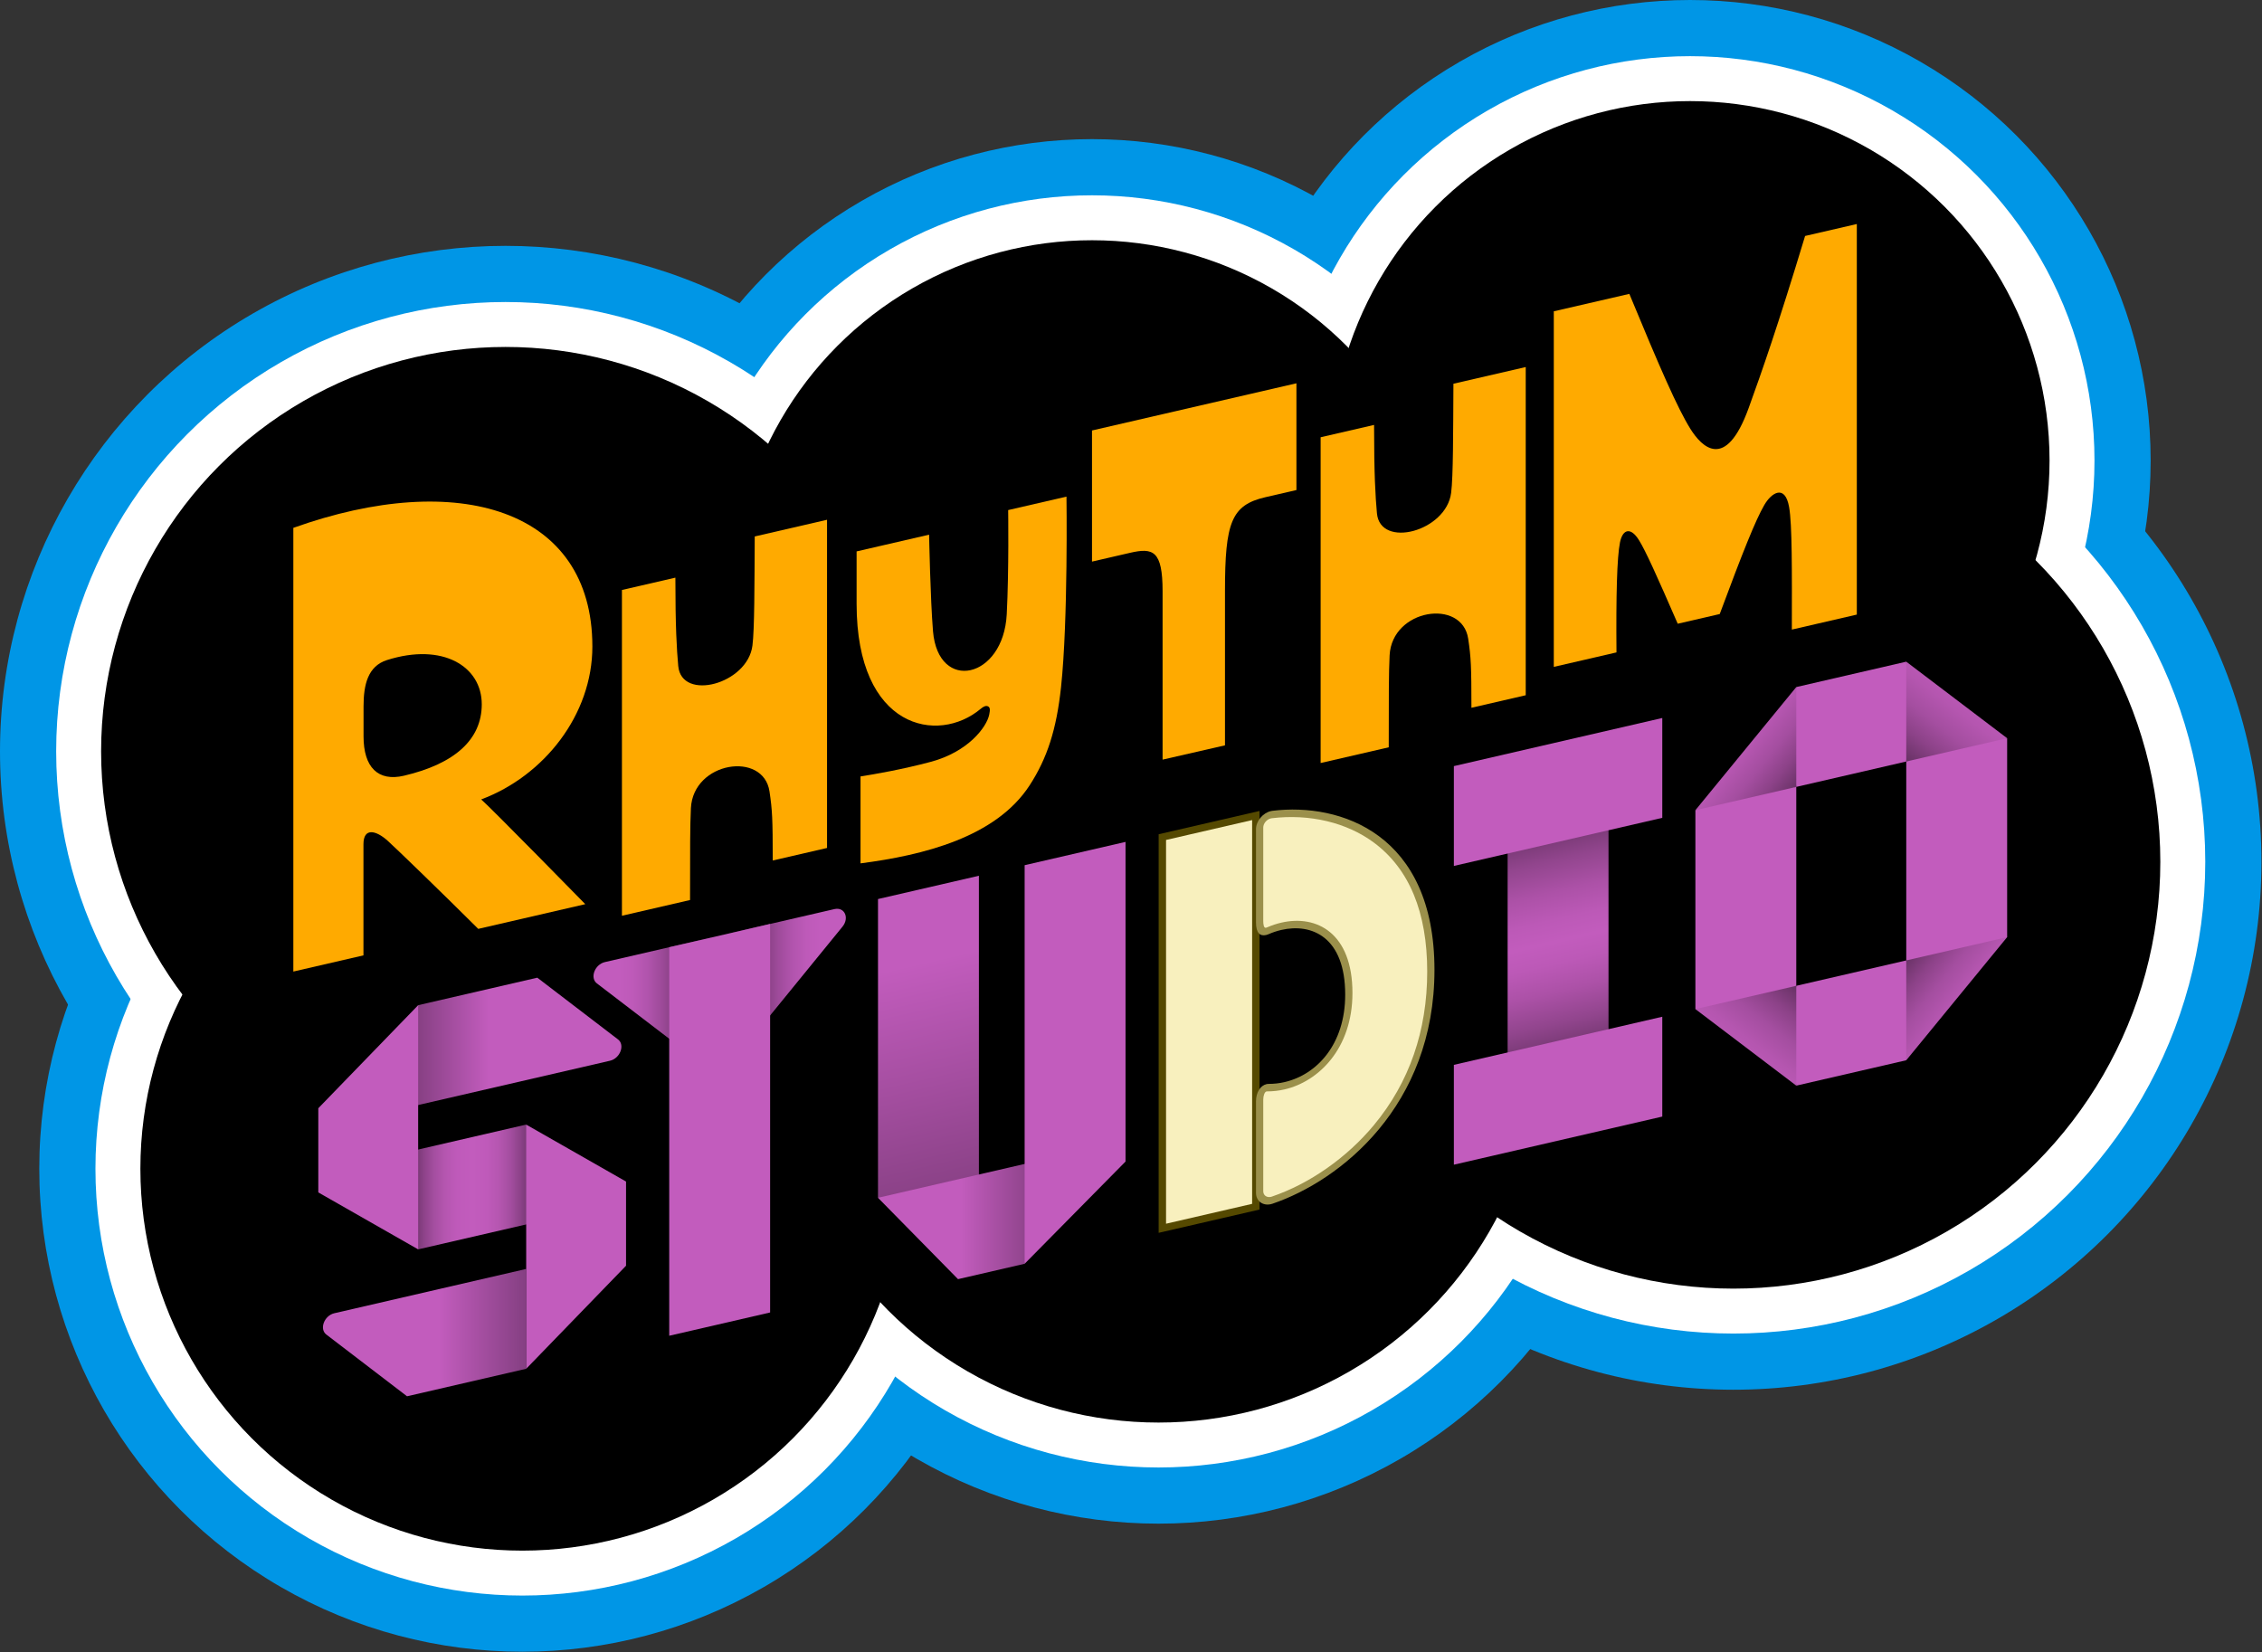 <?xml version="1.0" encoding="UTF-8" standalone="no"?>
<!-- Generator: Adobe Illustrator 27.7.0, SVG Export Plug-In . SVG Version: 6.00 Build 0)  -->

<svg
   xmlns:dc="http://purl.org/dc/elements/1.1/"
   xmlns:cc="http://creativecommons.org/ns#"
   xmlns:rdf="http://www.w3.org/1999/02/22-rdf-syntax-ns#"
   xmlns:svg="http://www.w3.org/2000/svg"
   xmlns="http://www.w3.org/2000/svg"
   xmlns:sodipodi="http://sodipodi.sourceforge.net/DTD/sodipodi-0.dtd"
   xmlns:inkscape="http://www.inkscape.org/namespaces/inkscape"
   version="1.1"
   id="Layer_1"
   x="0px"
   y="0px"
   viewBox="0 0 666.667 486.976"
   xml:space="preserve"
   sodipodi:docname="Rhythm Studio Logo.svg"
   width="666.667"
   height="486.976"
   inkscape:version="0.92.4 (5da689c313, 2019-01-14)"><rect x="0" y="0" width="666.667" height="486.976" fill="#333333" stroke="none"/><defs
   id="defs1505" /><sodipodi:namedview
   pagecolor="#ffffff"
   bordercolor="#666666"
   borderopacity="1"
   objecttolerance="10"
   gridtolerance="10"
   guidetolerance="10"
   inkscape:pageopacity="0"
   inkscape:pageshadow="2"
   inkscape:window-width="1920"
   inkscape:window-height="1057"
   id="namedview1503"
   showgrid="false"
   fit-margin-top="0"
   fit-margin-left="0"
   fit-margin-right="0"
   fit-margin-bottom="0"
   inkscape:zoom="2.4313312"
   inkscape:cx="250"
   inkscape:cy="182.61605"
   inkscape:window-x="-8"
   inkscape:window-y="-8"
   inkscape:window-maximized="1"
   inkscape:current-layer="Layer_1" />
<style
   type="text/css"
   id="style1162">
	.st0{fill:#0096E6;}
	.st1{fill:#FFFFFF;}
	.st2{fill:url(#SVGID_1_);}
	.st3{fill:url(#SVGID_00000076604671538663550450000003773199524615621015_);}
	.st4{fill:url(#SVGID_00000051355336149312245800000011074854979963444391_);}
	.st5{fill:url(#SVGID_00000066478930197250272030000009211756646080517254_);}
	.st6{fill:#C25CBD;}
	.st7{fill:url(#SVGID_00000038404483629517051510000013512710468329018500_);}
	.st8{fill:#F8F0BE;}
	.st9{fill:#554900;}
	.st10{fill:#9B904B;}
	.st11{fill:url(#SVGID_00000007395984026896540280000017348859418611122587_);}
	.st12{fill:url(#SVGID_00000165951667464752798640000012488768390288726175_);}
	.st13{fill:url(#SVGID_00000096780981630742508380000003968638017584044706_);}
	.st14{fill:url(#SVGID_00000077321280327517598690000016099607176998437506_);}
	.st15{fill:url(#SVGID_00000141456846581168210360000002152759011267379620_);}
	.st16{fill:url(#SVGID_00000135687045601442519460000006974651483755576480_);}
	.st17{fill:#FFAA00;}
</style>
<g
   id="Cloud_00000083799666631409244050000015707857231055609009_"
   transform="scale(1.333)">
	<g
   id="Light_Blue_00000160191808892990395100000006227512186535804863_">
		<circle
   class="st0"
   cx="383.258"
   cy="190.556"
   r="116.742"
   id="circle1164"
   style="fill:#0096e6" />
		<circle
   class="st0"
   cx="256.148"
   cy="230.105"
   r="106.806"
   id="circle1166"
   style="fill:#0096e6" />
		<circle
   class="st0"
   cx="115.49"
   cy="258.426"
   r="106.806"
   id="circle1168"
   style="fill:#0096e6" />
		<circle
   class="st0"
   cx="373.669"
   cy="101.839"
   r="101.839"
   id="circle1170"
   style="fill:#0096e6" />
		<circle
   class="st0"
   cx="241.44"
   cy="132.606"
   r="101.839"
   id="circle1172"
   style="fill:#0096e6" />
		<circle
   class="st0"
   cx="111.774"
   cy="166.137"
   r="111.774"
   id="circle1174"
   style="fill:#0096e6" />
	</g>
	<g
   id="White_00000173863859387743365500000013956353504390998424_">
		<circle
   class="st1"
   cx="383.258"
   cy="190.556"
   r="104.323"
   id="circle1177"
   style="fill:#ffffff" />
		<circle
   class="st1"
   cx="256.148"
   cy="230.105"
   r="94.387"
   id="circle1179"
   style="fill:#ffffff" />
		<circle
   class="st1"
   cx="115.49"
   cy="258.426"
   r="94.387"
   id="circle1181"
   style="fill:#ffffff" />
		<circle
   class="st1"
   cx="373.669"
   cy="101.839"
   r="89.419"
   id="circle1183"
   style="fill:#ffffff" />
		<circle
   class="st1"
   cx="241.44"
   cy="132.606"
   r="89.419"
   id="circle1185"
   style="fill:#ffffff" />
		<circle
   class="st1"
   cx="111.774"
   cy="166.137"
   r="99.355"
   id="circle1187"
   style="fill:#ffffff" />
	</g>
	<g
   id="Black_00000169545454085168482590000000394691436740915639_">
		<circle
   cx="383.258"
   cy="190.556"
   r="94.387"
   id="circle1190" />
		<circle
   cx="256.148"
   cy="230.105"
   r="84.452"
   id="circle1192" />
		<circle
   cx="115.49"
   cy="258.426"
   r="84.452"
   id="circle1194" />
		<circle
   cx="373.668"
   cy="101.839"
   r="79.484"
   id="circle1196" />
		<circle
   cx="241.44"
   cy="132.606"
   r="79.484"
   id="circle1198" />
		<circle
   cx="111.774"
   cy="166.137"
   r="89.419"
   id="circle1200" />
	</g>
</g>
<g
   id="Rhythm_Studio"
   transform="scale(1.333)">
	<g
   id="O">
		<g
   id="g1225">
			
				<linearGradient
   id="SVGID_1_"
   gradientUnits="userSpaceOnUse"
   x1="439.633"
   y1="172.972"
   x2="414.874"
   y2="197.73"
   gradientTransform="matrix(1,-0.231,0,1,0,74.671)">
				<stop
   offset="0"
   style="stop-color:#C25CBD"
   id="stop1204" />
				<stop
   offset="0.182"
   style="stop-color:#BF5ABA"
   id="stop1206" />
				<stop
   offset="0.328"
   style="stop-color:#B556B0"
   id="stop1208" />
				<stop
   offset="0.462"
   style="stop-color:#A44EA0"
   id="stop1210" />
				<stop
   offset="0.588"
   style="stop-color:#8C4288"
   id="stop1212" />
				<stop
   offset="0.709"
   style="stop-color:#6D346A"
   id="stop1214" />
				<stop
   offset="0.826"
   style="stop-color:#472246"
   id="stop1216" />
				<stop
   offset="0.938"
   style="stop-color:#1C0D1B"
   id="stop1218" />
				<stop
   offset="1"
   style="stop-color:#000000"
   id="stop1220" />
			</linearGradient>
			<polygon
   class="st2"
   points="443.778,163.235 432.624,169.587 421.471,168.385 417.693,158.219 421.471,146.31 "
   id="polygon1223"
   style="fill:url(#SVGID_1_)" />
		</g>
		<g
   id="g1248">
			
				<linearGradient
   id="SVGID_00000014610816445857163690000010659098012061282690_"
   gradientUnits="userSpaceOnUse"
   x1="377.279"
   y1="171.257"
   x2="404.913"
   y2="198.891"
   gradientTransform="matrix(1,-0.231,0,1,0,74.671)">
				<stop
   offset="0"
   style="stop-color:#C25CBD"
   id="stop1227" />
				<stop
   offset="0.182"
   style="stop-color:#BF5ABA"
   id="stop1229" />
				<stop
   offset="0.328"
   style="stop-color:#B556B0"
   id="stop1231" />
				<stop
   offset="0.462"
   style="stop-color:#A44EA0"
   id="stop1233" />
				<stop
   offset="0.588"
   style="stop-color:#8C4288"
   id="stop1235" />
				<stop
   offset="0.709"
   style="stop-color:#6D346A"
   id="stop1237" />
				<stop
   offset="0.826"
   style="stop-color:#472246"
   id="stop1239" />
				<stop
   offset="0.938"
   style="stop-color:#1C0D1B"
   id="stop1241" />
				<stop
   offset="1"
   style="stop-color:#000000"
   id="stop1243" />
			</linearGradient>
			<polygon
   style="fill:url(#SVGID_00000014610816445857163690000010659098012061282690_)"
   points="397.156,173.998 386.002,180.351 374.849,179.148 397.156,151.923 400.933,162.089 "
   id="polygon1246" />
		</g>
		<g
   id="g1271">
			
				<linearGradient
   id="SVGID_00000103980584122045202600000005034840530228495038_"
   gradientUnits="userSpaceOnUse"
   x1="237.07"
   y1="1327.536"
   x2="212.311"
   y2="1352.294"
   gradientTransform="matrix(-1,0.231,0,-1,616.063,1513.026)">
				<stop
   offset="0"
   style="stop-color:#C25CBD"
   id="stop1250" />
				<stop
   offset="0.182"
   style="stop-color:#BF5ABA"
   id="stop1252" />
				<stop
   offset="0.328"
   style="stop-color:#B556B0"
   id="stop1254" />
				<stop
   offset="0.462"
   style="stop-color:#A44EA0"
   id="stop1256" />
				<stop
   offset="0.588"
   style="stop-color:#8C4288"
   id="stop1258" />
				<stop
   offset="0.709"
   style="stop-color:#6D346A"
   id="stop1260" />
				<stop
   offset="0.826"
   style="stop-color:#472246"
   id="stop1262" />
				<stop
   offset="0.938"
   style="stop-color:#1C0D1B"
   id="stop1264" />
				<stop
   offset="1"
   style="stop-color:#000000"
   id="stop1266" />
			</linearGradient>
			<polygon
   style="fill:url(#SVGID_00000103980584122045202600000005034840530228495038_)"
   points="374.849,223.133 386.002,216.78 397.156,217.983 400.94,228.147 397.156,240.058 "
   id="polygon1269" />
		</g>
		<g
   id="g1294">
			
				<linearGradient
   id="SVGID_00000133491530893563042580000013647629776979948165_"
   gradientUnits="userSpaceOnUse"
   x1="174.715"
   y1="1325.821"
   x2="202.35"
   y2="1353.455"
   gradientTransform="matrix(-1,0.231,0,-1,616.063,1513.026)">
				<stop
   offset="0"
   style="stop-color:#C25CBD"
   id="stop1273" />
				<stop
   offset="0.182"
   style="stop-color:#BF5ABA"
   id="stop1275" />
				<stop
   offset="0.328"
   style="stop-color:#B556B0"
   id="stop1277" />
				<stop
   offset="0.462"
   style="stop-color:#A44EA0"
   id="stop1279" />
				<stop
   offset="0.588"
   style="stop-color:#8C4288"
   id="stop1281" />
				<stop
   offset="0.709"
   style="stop-color:#6D346A"
   id="stop1283" />
				<stop
   offset="0.826"
   style="stop-color:#472246"
   id="stop1285" />
				<stop
   offset="0.938"
   style="stop-color:#1C0D1B"
   id="stop1287" />
				<stop
   offset="1"
   style="stop-color:#000000"
   id="stop1289" />
			</linearGradient>
			<polygon
   style="fill:url(#SVGID_00000133491530893563042580000013647629776979948165_)"
   points="421.471,212.369 432.624,206.017 443.778,207.219 421.471,234.444 417.699,224.277 "
   id="polygon1292" />
		</g>
		<g
   id="g1298">
			<polygon
   class="st6"
   points="421.471,212.369 421.471,234.444 397.156,240.058 397.156,217.983 "
   id="polygon1296"
   style="fill:#c25cbd" />
		</g>
		<g
   id="g1302">
			<polygon
   class="st6"
   points="421.471,146.31 421.471,168.385 397.156,173.998 397.156,151.923 "
   id="polygon1300"
   style="fill:#c25cbd" />
		</g>
		<g
   id="g1306">
			<polygon
   class="st6"
   points="397.156,173.998 397.156,217.983 374.849,223.133 374.849,179.148 "
   id="polygon1304"
   style="fill:#c25cbd" />
		</g>
		<g
   id="g1310">
			<polygon
   class="st6"
   points="443.778,163.235 443.778,207.219 421.471,212.369 421.471,168.385 "
   id="polygon1308"
   style="fill:#c25cbd" />
		</g>
	</g>
	<g
   id="I">
		<g
   id="g1342">
			
				<linearGradient
   id="SVGID_00000029005750986620756700000017486178873932224913_"
   gradientUnits="userSpaceOnUse"
   x1="344.488"
   y1="255.716"
   x2="344.488"
   y2="170.305"
   gradientTransform="matrix(1,-0.231,0,1,0,74.671)">
				<stop
   offset="0"
   style="stop-color:#000000"
   id="stop1313" />
				<stop
   offset="0.1"
   style="stop-color:#3A1C39"
   id="stop1315" />
				<stop
   offset="0.196"
   style="stop-color:#6B3368"
   id="stop1317" />
				<stop
   offset="0.287"
   style="stop-color:#91458D"
   id="stop1319" />
				<stop
   offset="0.37"
   style="stop-color:#AC51A7"
   id="stop1321" />
				<stop
   offset="0.444"
   style="stop-color:#BC59B7"
   id="stop1323" />
				<stop
   offset="0.5"
   style="stop-color:#C25CBD"
   id="stop1325" />
				<stop
   offset="0.556"
   style="stop-color:#BC59B7"
   id="stop1327" />
				<stop
   offset="0.63"
   style="stop-color:#AC51A7"
   id="stop1329" />
				<stop
   offset="0.713"
   style="stop-color:#91458D"
   id="stop1331" />
				<stop
   offset="0.804"
   style="stop-color:#6B3368"
   id="stop1333" />
				<stop
   offset="0.9"
   style="stop-color:#3A1C39"
   id="stop1335" />
				<stop
   offset="1"
   style="stop-color:#000000"
   id="stop1337" />
			</linearGradient>
			<polygon
   style="fill:url(#SVGID_00000029005750986620756700000017486178873932224913_)"
   points="355.641,162.87 355.641,248.28 333.334,253.43 333.334,168.02 "
   id="polygon1340" />
		</g>
		<g
   id="g1346">
			<polygon
   class="st6"
   points="367.528,158.763 367.528,180.838 321.448,191.477 321.448,169.402 "
   id="polygon1344"
   style="fill:#c25cbd" />
		</g>
		<g
   id="g1350">
			<polygon
   class="st6"
   points="367.528,224.823 367.528,246.898 321.448,257.537 321.448,235.461 "
   id="polygon1348"
   style="fill:#c25cbd" />
		</g>
	</g>
	<g
   id="D_00000164484828066842090300000006033344786983384487_">
		<g
   id="g1357">
			<polygon
   class="st8"
   points="277.7,180.395 277.7,266.743 256.956,271.533 256.956,185.184 "
   id="polygon1353"
   style="fill:#f8f0be" />
			<path
   class="st9"
   d="m 276.844,181.337 v 84.859 l -19.032,4.394 v -84.859 l 19.032,-4.394 m 1.638,-2.016 -22.307,5.15 v 88.135 l 22.307,-5.15 z"
   id="path1355"
   inkscape:connector-curvature="0"
   style="fill:#554900" />
		</g>
		<g
   id="g1363">
			<path
   class="st8"
   d="m 281.022,179.942 c -1.805,0.417 -2.253,1.375 -2.253,3.173 v 20.638 c 0,2.683 0.992,2.299 2.609,1.597 7.212,-3.132 16.845,0.678 16.845,15.247 0,12.78 -9.492,19.911 -17.941,19.905 -1.599,-0.001 -1.513,0.582 -1.513,2.774 v 20.254 c 0,1.798 0.494,2.405 2.299,1.988 0.122,-0.028 0.246,-0.064 0.371,-0.106 14.969,-5.101 34.717,-20.606 34.717,-50.721 0,-30.115 -19.793,-36.625 -34.762,-34.814 -0.125,0.015 -0.249,0.037 -0.371,0.065 z"
   id="path1359"
   inkscape:connector-curvature="0"
   style="fill:#f8f0be" />
			<path
   class="st10"
   d="m 281.004,180.962 v 0 c 0.065,-0.015 0.13,-0.026 0.197,-0.035 8.368,-1.012 16.592,0.952 22.565,5.39 7.823,5.812 11.789,15.405 11.789,28.513 0,13.107 -3.966,24.532 -11.789,33.956 -5.972,7.195 -14.197,12.957 -22.565,15.809 -0.066,0.023 -0.132,0.041 -0.197,0.056 -0.938,0.216 -1.7,-0.342 -1.7,-1.245 v -20.254 c 0,-0.906 0.316,-1.716 0.704,-1.805 0.045,-0.01 0.096,-0.016 0.15,-0.016 1.292,9.5e-4 2.594,-0.148 3.868,-0.442 7.466,-1.724 14.998,-8.985 14.998,-21.321 0,-13.251 -7.9,-17.358 -15.729,-15.551 -1.037,0.239 -2.071,0.582 -3.075,1.018 -0.115,0.05 -0.22,0.086 -0.313,0.107 -0.499,0.115 -0.604,-0.76 -0.604,-1.514 v -20.638 c 0,-0.903 0.763,-1.813 1.701,-2.03 m -1.2e-4,-1.615 c -1.2e-4,3e-5 -2.4e-4,6e-5 -4e-4,9e-5 -1.805,0.417 -3.303,2.217 -3.303,4.015 v 20.638 c 0,2.321 0.914,3.057 2.207,2.759 0.201,-0.046 0.412,-0.118 0.63,-0.213 0.889,-0.386 1.817,-0.695 2.758,-0.913 6.693,-1.545 14.126,1.532 14.126,14.305 0,10.999 -6.263,17.689 -13.396,19.336 -1.155,0.267 -2.332,0.401 -3.509,0.4 -0.175,-1.4e-4 -0.345,0.019 -0.509,0.058 -1.341,0.31 -2.307,1.837 -2.307,3.79 v 20.254 c 0,1.798 1.499,2.906 3.303,2.49 0.122,-0.028 0.246,-0.064 0.371,-0.106 14.969,-5.101 35.783,-21.586 35.783,-51.7 0,-30.115 -20.814,-36.989 -35.783,-35.178 -0.125,0.015 -0.248,0.037 -0.37,0.065 z"
   id="path1361"
   inkscape:connector-curvature="0"
   style="fill:#9b904b" />
		</g>
	</g>
	<g
   id="U">
		<g
   id="g1373">
			
				<linearGradient
   id="SVGID_00000178189861676531612270000011527505139292814473_"
   gradientUnits="userSpaceOnUse"
   x1="205.279"
   y1="185.192"
   x2="205.279"
   y2="362.782"
   gradientTransform="matrix(1,-0.231,0,1,0,74.671)">
				<stop
   offset="0"
   style="stop-color:#C25CBD"
   id="stop1366" />
				<stop
   offset="1"
   style="stop-color:#000000"
   id="stop1368" />
			</linearGradient>
			<polygon
   style="fill:url(#SVGID_00000178189861676531612270000011527505139292814473_)"
   points="216.433,193.646 216.433,267.261 194.126,264.856 194.126,198.796 "
   id="polygon1371" />
		</g>
		<g
   id="g1382">
			
				<linearGradient
   id="SVGID_00000054239911719887810090000015973589893425129632_"
   gradientUnits="userSpaceOnUse"
   x1="212.487"
   y1="246.04"
   x2="269.043"
   y2="246.04"
   gradientTransform="matrix(1,-0.231,0,1,0,74.671)">
				<stop
   offset="0"
   style="stop-color:#C25CBD"
   id="stop1375" />
				<stop
   offset="1"
   style="stop-color:#000000"
   id="stop1377" />
			</linearGradient>
			<polygon
   style="fill:url(#SVGID_00000054239911719887810090000015973589893425129632_)"
   points="232.842,255.917 226.546,279.446 211.817,282.847 194.126,264.856 "
   id="polygon1380" />
		</g>
		<g
   id="g1386">
			<polygon
   class="st6"
   points="226.546,279.446 226.546,191.311 248.853,186.161 248.853,256.843 "
   id="polygon1384"
   style="fill:#c25cbd" />
		</g>
	</g>
	<g
   id="T">
		<g
   id="g1422">
			
				<linearGradient
   id="SVGID_00000106839257206687528040000000975606263396698023_"
   gradientUnits="userSpaceOnUse"
   x1="131.222"
   y1="179.98"
   x2="187.015"
   y2="179.98"
   gradientTransform="matrix(1,-0.231,0,1,0,74.671)">
				<stop
   offset="0.1"
   style="stop-color:#C25CBD"
   id="stop1389" />
				<stop
   offset="0.155"
   style="stop-color:#BE5AB9"
   id="stop1391" />
				<stop
   offset="0.213"
   style="stop-color:#B154AD"
   id="stop1393" />
				<stop
   offset="0.271"
   style="stop-color:#9D4A99"
   id="stop1395" />
				<stop
   offset="0.331"
   style="stop-color:#803C7C"
   id="stop1397" />
				<stop
   offset="0.39"
   style="stop-color:#5A2B58"
   id="stop1399" />
				<stop
   offset="0.449"
   style="stop-color:#2D152C"
   id="stop1401" />
				<stop
   offset="0.5"
   style="stop-color:#000000"
   id="stop1403" />
				<stop
   offset="0.551"
   style="stop-color:#2D152C"
   id="stop1405" />
				<stop
   offset="0.61"
   style="stop-color:#5A2B58"
   id="stop1407" />
				<stop
   offset="0.669"
   style="stop-color:#803C7C"
   id="stop1409" />
				<stop
   offset="0.729"
   style="stop-color:#9D4A99"
   id="stop1411" />
				<stop
   offset="0.787"
   style="stop-color:#B154AD"
   id="stop1413" />
				<stop
   offset="0.845"
   style="stop-color:#BE5AB9"
   id="stop1415" />
				<stop
   offset="0.9"
   style="stop-color:#C25CBD"
   id="stop1417" />
			</linearGradient>
			<path
   style="fill:url(#SVGID_00000106839257206687528040000000975606263396698023_)"
   d="m 168.425,226.804 -18.612,4.297 -17.845,-13.653 c -1.591,-1.218 -0.469,-4.194 1.777,-4.713 l 50.746,-11.716 c 2.246,-0.519 3.369,1.94 1.777,3.892 z"
   id="path1420"
   inkscape:connector-curvature="0" />
		</g>
		<g
   id="g1426">
			<polygon
   class="st6"
   points="170.272,204.303 170.272,290.214 147.965,295.364 147.965,209.453 "
   id="polygon1424"
   style="fill:#c25cbd" />
		</g>
	</g>
	<g
   id="S_00000114042035609803708590000018275530301858250687_">
		<g
   id="g1466">
			
				<linearGradient
   id="SVGID_00000183232411947257959630000016233440887768293050_"
   gradientUnits="userSpaceOnUse"
   x1="86.157"
   y1="211.898"
   x2="122.638"
   y2="211.898"
   gradientTransform="matrix(1,-0.231,0,1,0,74.671)">
				<stop
   offset="0"
   style="stop-color:#000000"
   id="stop1429" />
				<stop
   offset="0.031"
   style="stop-color:#1C0D1B"
   id="stop1431" />
				<stop
   offset="0.087"
   style="stop-color:#472246"
   id="stop1433" />
				<stop
   offset="0.145"
   style="stop-color:#6D346A"
   id="stop1435" />
				<stop
   offset="0.206"
   style="stop-color:#8C4288"
   id="stop1437" />
				<stop
   offset="0.269"
   style="stop-color:#A44EA0"
   id="stop1439" />
				<stop
   offset="0.336"
   style="stop-color:#B556B0"
   id="stop1441" />
				<stop
   offset="0.409"
   style="stop-color:#BF5ABA"
   id="stop1443" />
				<stop
   offset="0.5"
   style="stop-color:#C25CBD"
   id="stop1445" />
				<stop
   offset="0.591"
   style="stop-color:#BF5ABA"
   id="stop1447" />
				<stop
   offset="0.664"
   style="stop-color:#B556B0"
   id="stop1449" />
				<stop
   offset="0.731"
   style="stop-color:#A44EA0"
   id="stop1451" />
				<stop
   offset="0.794"
   style="stop-color:#8C4288"
   id="stop1453" />
				<stop
   offset="0.855"
   style="stop-color:#6D346A"
   id="stop1455" />
				<stop
   offset="0.913"
   style="stop-color:#472246"
   id="stop1457" />
				<stop
   offset="0.969"
   style="stop-color:#1C0D1B"
   id="stop1459" />
				<stop
   offset="1"
   style="stop-color:#000000"
   id="stop1461" />
			</linearGradient>
			<polygon
   style="fill:url(#SVGID_00000183232411947257959630000016233440887768293050_)"
   points="116.342,248.671 122.638,269.293 92.453,276.261 86.157,255.64 "
   id="polygon1464" />
		</g>
		<g
   id="g1475">
			
				<linearGradient
   id="SVGID_00000152956334348309879390000014319069876886864817_"
   gradientUnits="userSpaceOnUse"
   x1="56.808"
   y1="179.98"
   x2="108.042"
   y2="179.98"
   gradientTransform="matrix(1,-0.231,0,1,0,74.671)">
				<stop
   offset="0"
   style="stop-color:#000000"
   id="stop1468" />
				<stop
   offset="1"
   style="stop-color:#C25CBD"
   id="stop1470" />
			</linearGradient>
			<path
   style="fill:url(#SVGID_00000152956334348309879390000014319069876886864817_)"
   d="m 134.868,234.552 -48.71,11.246 6.296,-23.529 26.346,-6.083 17.845,13.653 c 1.591,1.218 0.469,4.194 -1.777,4.713 z"
   id="path1473"
   inkscape:connector-curvature="0" />
		</g>
		<g
   id="g1484">
			
				<linearGradient
   id="SVGID_00000038392235848610148380000010706601775423974286_"
   gradientUnits="userSpaceOnUse"
   x1="12.946"
   y1="1393.433"
   x2="57.884"
   y2="1393.433"
   gradientTransform="matrix(-1,0.231,0,-1,155.031,1676.128)">
				<stop
   offset="0"
   style="stop-color:#321933"
   id="stop1477" />
				<stop
   offset="1"
   style="stop-color:#C25CBD"
   id="stop1479" />
			</linearGradient>
			<path
   style="fill:url(#SVGID_00000038392235848610148380000010706601775423974286_)"
   d="m 73.928,290.382 42.414,-9.792 v 22.075 L 89.996,308.748 72.151,295.095 c -1.591,-1.218 -0.469,-4.195 1.777,-4.713 z"
   id="path1482"
   inkscape:connector-curvature="0" />
		</g>
		<g
   id="g1488">
			<polygon
   class="st6"
   points="92.453,222.269 92.453,276.261 70.377,263.668 70.377,245.055 "
   id="polygon1486"
   style="fill:#c25cbd" />
		</g>
		<g
   id="g1492">
			<polygon
   class="st6"
   points="116.342,302.664 116.342,248.672 138.418,261.265 138.418,279.878 "
   id="polygon1490"
   style="fill:#c25cbd" />
		</g>
	</g>
	<path
   id="M"
   class="st17"
   d="m 399.105,52.176 c -6.066,20.03 -9.499,29.824 -12.49,38.081 -5.097,14.049 -10.384,8.53 -12.848,4.613 -2.865,-4.592 -6.761,-13.522 -13.522,-29.888 l -16.702,3.854 v 78.624 l 13.859,-3.2 c -0.105,-12.532 0.105,-21.041 0.779,-24.348 0.611,-2.97 2.401,-3.391 4.212,-0.442 1.495,2.422 3.855,7.667 8.551,18.451 l 9.286,-2.144 c 5.118,-13.754 7.88,-20.688 9.838,-24.079 1.58,-2.759 4.592,-4.697 5.497,0.4 0.695,3.854 0.632,14.311 0.611,27.117 l 14.365,-3.316 V 49.536 Z"
   inkscape:connector-curvature="0"
   style="fill:#ffaa00" />
	<path
   id="H_00000031896610271962245250000000626054935239758492_"
   class="st17"
   d="m 321.351,84.851 c -0.063,10.742 -0.042,20.536 -0.505,24.116 -1.074,8.551 -15.692,12.406 -16.408,4.528 -0.337,-3.707 -0.632,-8.604 -0.632,-19.536 l -11.816,2.728 v 72.033 l 15.06,-3.477 c 0,-11.437 0,-16.406 0.19,-20.324 0.527,-10.321 16.028,-12.659 17.376,-3.686 0.611,4.086 0.716,6.045 0.716,15.27 l 12.006,-2.772 V 81.16 Z"
   inkscape:connector-curvature="0"
   style="fill:#ffaa00" />
	<path
   id="T_00000170237883190621908460000010861630205109580214_"
   class="st17"
   d="m 241.44,95.189 v 28.994 l 8.404,-1.94 c 5.097,-1.177 7.203,-0.513 7.203,8.509 l 3e-5,37.219 13.796,-3.161 6e-5,-34.142 c -6e-5,-15.165 1.424,-18.992 8.93,-20.725 l 6.866,-1.585 V 84.754 Z"
   inkscape:connector-curvature="0"
   style="fill:#ffaa00" />
	<path
   id="Y"
   class="st17"
   d="m 235.795,109.813 -12.89,2.976 c 0,0 0.19,13.269 -0.316,23.042 -0.737,14.301 -15.144,17.377 -16.302,3.77 -0.59,-7.14 -0.864,-21.372 -0.864,-21.372 l -16.028,3.7 v 11.605 c 0,27.697 18.008,31.109 27.423,23.211 0.569,-0.484 1.137,-0.779 1.601,-0.569 0.527,0.232 0.505,0.8 0.295,1.853 -0.569,2.759 -4.655,8.214 -12.911,10.426 -6.298,1.685 -12.469,2.748 -15.544,3.232 v 19.22 c 13.859,-1.79 29.908,-5.75 37.386,-17.25 3.897,-6.003 5.94,-12.343 6.951,-21.736 1.58,-14.786 1.201,-42.11 1.201,-42.11 z"
   inkscape:connector-curvature="0"
   style="fill:#ffaa00" />
	<path
   id="H_00000049186684702005796530000003856009416099161237_"
   class="st17"
   d="m 166.871,118.622 c -0.063,10.742 -0.042,20.536 -0.505,24.116 -1.074,8.551 -15.692,12.406 -16.408,4.528 -0.337,-3.707 -0.632,-8.604 -0.632,-19.536 l -11.816,2.728 v 72.033 l 15.06,-3.477 c 0,-11.437 0,-16.406 0.19,-20.324 0.527,-10.321 16.028,-12.659 17.376,-3.686 0.611,4.086 0.716,6.045 0.716,15.27 l 12.006,-2.772 V 114.931 Z"
   inkscape:connector-curvature="0"
   style="fill:#ffaa00" />
	<path
   id="R_00000068678057294261153770000015506118549526003101_"
   class="st17"
   d="m 130.972,142.943 c 0,-30.393 -29.74,-39.218 -66.115,-26.223 v 98.111 l 15.502,-3.579 V 186.689 c 0,-3.749 2.759,-3.096 5.308,-0.821 1.79,1.601 12.553,12.027 20.073,19.525 l 23.665,-5.464 c 0,0 -20.632,-21.075 -23.013,-23.16 13.859,-5.181 24.58,-18.684 24.58,-33.826 z m -41.64,28.582 c -5.75,1.348 -8.952,-1.853 -8.952,-8.699 v -6.614 c -3.1e-4,-4.77 0.927,-8.909 5.181,-10.257 12.353,-3.914 20.957,1.411 20.957,9.773 0,7.814 -5.982,13.164 -17.187,15.797 z"
   inkscape:connector-curvature="0"
   style="fill:#ffaa00" />
</g>
</svg>